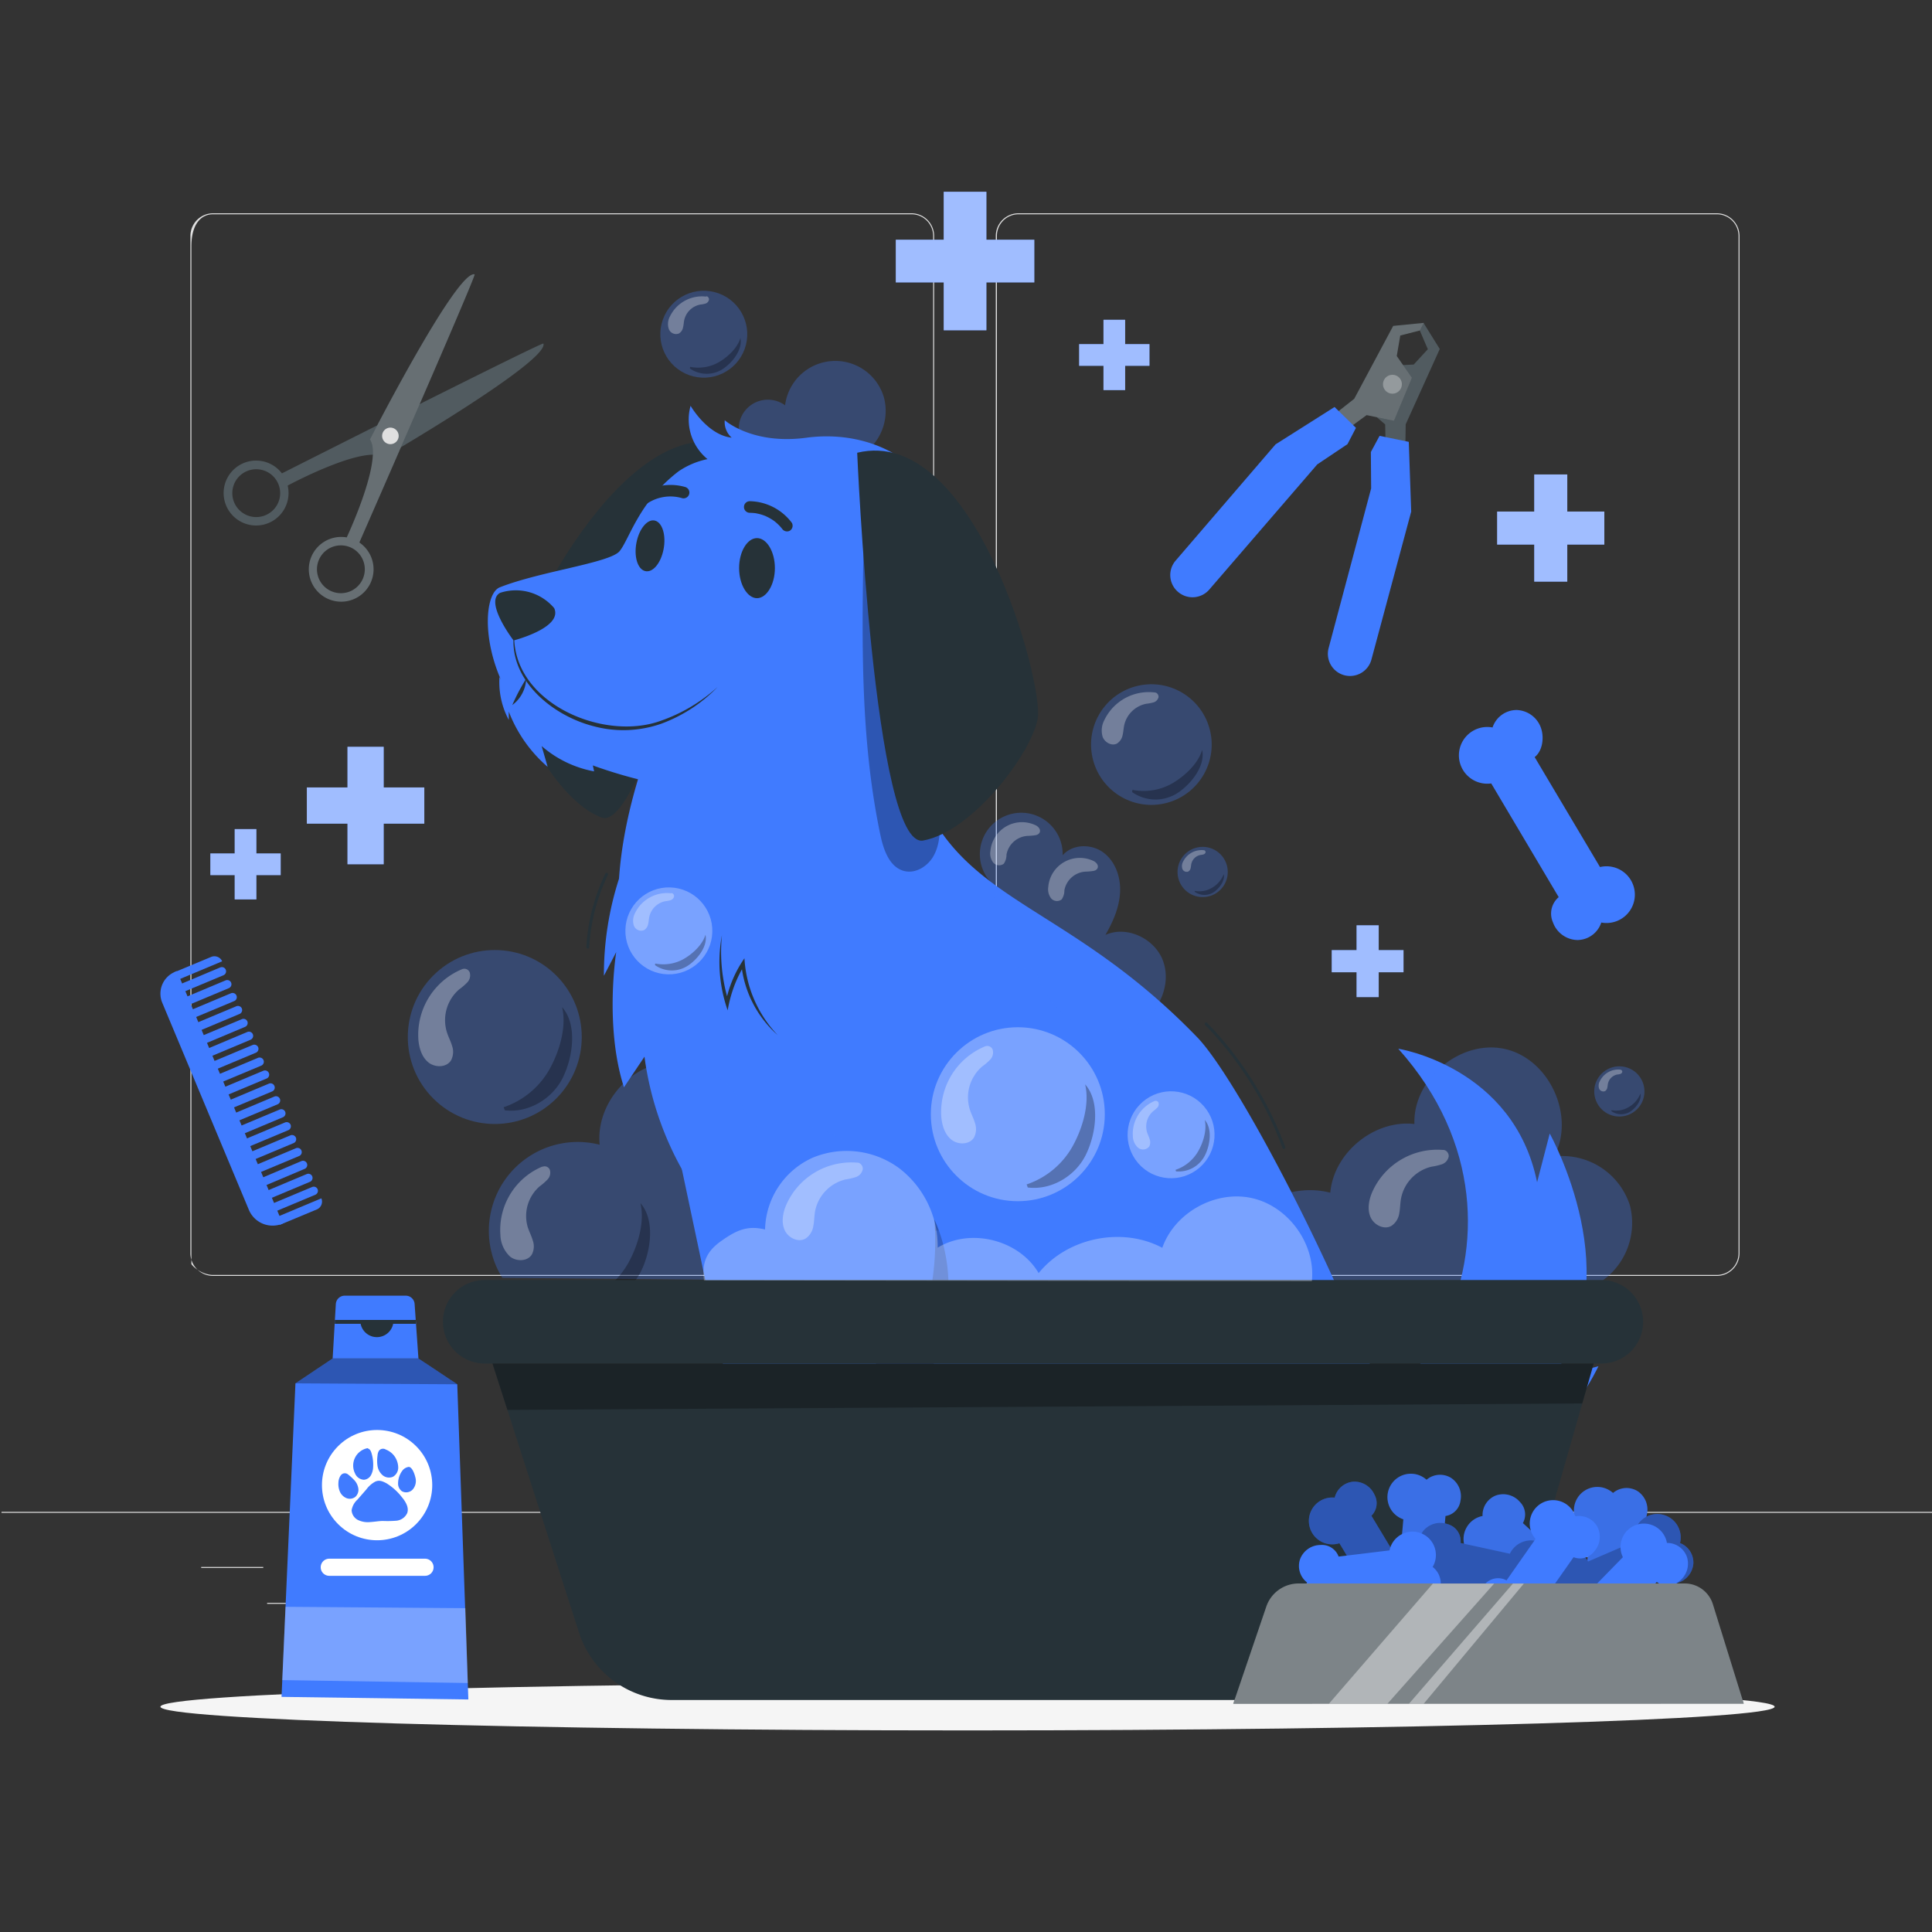 <svg xmlns="http://www.w3.org/2000/svg" viewBox="0 0 500 500"><rect x="0" y="0" width="500" height="500" fill="#333333" stroke="none"/><g id="freepik--background-complete--inject-72"><path d="M444.31,330.2H263.57a5.87,5.87,0,0,1-5.86-5.86V61.06a5.87,5.87,0,0,1,5.86-5.86H444.31a5.87,5.87,0,0,1,5.87,5.86V324.34A5.87,5.87,0,0,1,444.31,330.2ZM263.57,55.45A5.61,5.61,0,0,0,258,61.06V324.34a5.61,5.61,0,0,0,5.61,5.61H444.31a5.62,5.62,0,0,0,5.62-5.61V61.06a5.62,5.62,0,0,0-5.62-5.61Z" style="fill:#e0e0e0"></path><path d="M235.89,330.2H55.14a5.87,5.87,0,0,1-5.86-5.86V61.06a5.87,5.87,0,0,1,5.86-5.86H235.89a5.87,5.87,0,0,1,5.86,5.86V324.34A5.87,5.87,0,0,1,235.89,330.2ZM55.14,55.45c-3.09,0-5.61,2.52-5.61,8.34V327.07c0,.36,2.52,2.88,5.61,2.88H235.89a5.62,5.62,0,0,0,5.61-5.61V61.06a5.62,5.62,0,0,0-5.61-5.61Z" style="fill:#e0e0e0"></path><rect x="0.39" y="391.27" width="500" height="0.25" style="fill:#e0e0e0"></rect><rect x="52.07" y="405.53" width="16.06" height="0.25" style="fill:#e0e0e0"></rect><rect x="170.75" y="402.82" width="53.53" height="0.25" style="fill:#e0e0e0"></rect><rect x="69.13" y="414.82" width="36.25" height="0.25" style="fill:#e0e0e0"></rect><rect x="378.75" y="402.69" width="43.19" height="0.25" style="fill:#e0e0e0"></rect><rect x="430.85" y="402.69" width="6.33" height="0.25" style="fill:#e0e0e0"></rect><rect x="316.61" y="408.92" width="53.89" height="0.25" style="fill:#e0e0e0"></rect></g><g id="freepik--Shadow--inject-72"><path d="M459.27,441.7c0,3.38-93.52,6.13-208.88,6.13S41.52,445.08,41.52,441.7s93.52-6.14,208.87-6.14S459.27,438.31,459.27,441.7Z" style="fill:#f5f5f5"></path></g><g id="freepik--Bone--inject-72"><path d="M386.27,188.27a7.34,7.34,0,1,0-.34,14.48l17.46,29.43a5.58,5.58,0,0,0-1.49,6.52,6.9,6.9,0,0,0,6.32,4.58,6.56,6.56,0,0,0,6.19-4.53,7.34,7.34,0,1,0-.33-14.36l-16.91-28.45c2.07-1.61,2.51-5.13,1.61-7.61a6.9,6.9,0,0,0-6.32-4.58A6.58,6.58,0,0,0,386.27,188.27Z" style="fill:#407BFF"></path></g><g id="freepik--Shampoo--inject-72"><polygon points="72.86 439.15 76.46 358.01 86.09 351.57 108.29 351.57 118.34 358.25 121.21 439.82 72.86 439.15" style="fill:#407BFF"></polygon><circle cx="97.59" cy="384.35" r="14.27" transform="translate(-243.19 181.58) rotate(-45)" style="fill:#fff"></circle><path d="M108.29,351.57H86.09l.82-14.08a2.31,2.31,0,0,1,2.3-2.17H105a2.3,2.3,0,0,1,2.3,2.13Z" style="fill:#407BFF"></path><rect x="86.64" y="341.6" width="20.96" height="1" style="fill:#263238"></rect><path d="M93.29,342.34a4.29,4.29,0,0,0,8.52-.16Z" style="fill:#263238"></path><polygon points="76.46 358.01 118.34 358.25 108.3 351.57 86.09 351.57 76.46 358.01" style="opacity:0.3"></polygon><path d="M100,383.86c-1.23-.65-1.95-.82-2.88-.42a6.94,6.94,0,0,0-2.29,2l-2.31,2.65A4.73,4.73,0,0,0,91,390.86a3,3,0,0,0,1.68,2.53,5.9,5.9,0,0,0,3.11.52c1.06-.06,2.12-.25,3.18-.29a28.65,28.65,0,0,0,3.59-.06,3.45,3.45,0,0,0,2.81-1.94c.55-1.43-.39-3-1.37-4.16a15,15,0,0,0-4-3.6" style="fill:#407BFF"></path><path d="M107.53,382.48c-.22-1-.83-2.76-1.72-2.85a2.52,2.52,0,0,0-1.61.88,5.57,5.57,0,0,0-1.17,3.7,2.43,2.43,0,0,0,1,1.73,2.3,2.3,0,0,0,2.83-.52A3.38,3.38,0,0,0,107.53,382.48Z" style="fill:#407BFF"></path><path d="M92.74,385.23a4,4,0,0,0-1.06-2.18,14.06,14.06,0,0,0-1.57-1.44,1.31,1.31,0,0,0-1.73,0,2.18,2.18,0,0,0-.33.42,3.62,3.62,0,0,0-.47,1.73,4.9,4.9,0,0,0,.41,2.33,3.15,3.15,0,0,0,1.67,1.62,2.33,2.33,0,0,0,2.27-.3A2.46,2.46,0,0,0,92.74,385.23Z" style="fill:#407BFF"></path><path d="M95.16,374.78a4.58,4.58,0,0,0-3.26,6.58,2.63,2.63,0,0,0,2.27,1.6A2.27,2.27,0,0,0,96,381.79a4.73,4.73,0,0,0,.57-2.13,10.49,10.49,0,0,0-.44-3.65c-.15-.48-.4-1-.88-1.12" style="fill:#407BFF"></path><path d="M99.72,375.07a1.32,1.32,0,0,0-1.62.35,2.46,2.46,0,0,0-.39,1.26,9.12,9.12,0,0,0,0,2.76,4,4,0,0,0,1.34,2.37,2.58,2.58,0,0,0,2.61.39,2.72,2.72,0,0,0,1.4-2.39,5.28,5.28,0,0,0-.84-2.76,5,5,0,0,0-2.38-1.91" style="fill:#407BFF"></path><path d="M110,407.82H85.2A2.21,2.21,0,0,1,83,405.6h0a2.21,2.21,0,0,1,2.22-2.21H110a2.21,2.21,0,0,1,2.21,2.21h0A2.21,2.21,0,0,1,110,407.82Z" style="fill:#fff"></path><polygon points="121.06 435.56 73.05 434.81 73.9 415.84 120.45 416.19 121.06 435.56" style="fill:#fff;opacity:0.3"></polygon></g><g id="freepik--nail-clipper--inject-72"><polygon points="363.67 118.49 363.79 109.82 372.61 90.32 368.4 83.56 367.44 85.53 369.52 90.38 365.87 94.34 359 94.66 353 105.13 358.48 109.84 358.64 116.99 363.67 118.49" style="fill:#263238"></polygon><polygon points="363.67 118.49 363.79 109.82 372.61 90.32 368.4 83.56 367.44 85.53 369.52 90.38 365.87 94.34 359 94.66 353 105.13 358.48 109.84 358.64 116.99 363.67 118.49" style="fill:#fff;opacity:0.2"></polygon><polygon points="343.65 108.58 350.47 103.21 360.56 84.34 368.49 83.56 367.5 85.52 362.39 86.83 361.48 92.14 365.41 97.77 360.76 108.91 353.68 107.43 347.91 111.66 343.65 108.58" style="fill:#263238"></polygon><polygon points="343.65 108.58 350.47 103.21 360.56 84.34 368.49 83.56 367.5 85.52 362.39 86.83 361.48 92.14 365.41 97.77 360.76 108.91 353.68 107.43 347.91 111.66 343.65 108.58" style="fill:#fff;opacity:0.3"></polygon><path d="M362.8,99.4A2.44,2.44,0,1,1,360.37,97,2.43,2.43,0,0,1,362.8,99.4Z" style="fill:#fff;opacity:0.3"></path><path d="M345.38,105.33,330.11,115l-25.86,30.09a5.72,5.72,0,0,0,.72,8.17h0a5.73,5.73,0,0,0,8-.69l27.93-32.38,7.83-5.25,2.19-4.21Z" style="fill:#407BFF"></path><path d="M364.59,114.35l.63,18.05-10.3,38.31a5.74,5.74,0,0,1-7.16,4h0a5.74,5.74,0,0,1-3.91-7l11-41.31-.07-9.42,2.25-4.18Z" style="fill:#407BFF"></path></g><g id="freepik--Icons--inject-72"><rect x="89.93" y="193.27" width="9.37" height="30.4" style="fill:#407BFF"></rect><rect x="89.93" y="193.27" width="9.37" height="30.4" transform="translate(-113.86 303.09) rotate(-90)" style="fill:#407BFF"></rect><g style="opacity:0.5"><rect x="89.93" y="193.27" width="9.37" height="30.4" style="fill:#fff"></rect><rect x="89.93" y="193.27" width="9.37" height="30.4" transform="translate(-113.86 303.09) rotate(-90)" style="fill:#fff"></rect></g><rect x="60.74" y="214.57" width="5.61" height="18.2" style="fill:#407BFF"></rect><rect x="60.74" y="214.57" width="5.61" height="18.2" transform="translate(-160.13 287.22) rotate(-90)" style="fill:#407BFF"></rect><g style="opacity:0.5"><rect x="60.74" y="214.57" width="5.61" height="18.2" style="fill:#fff"></rect><rect x="60.74" y="214.57" width="5.61" height="18.2" transform="translate(-160.13 287.22) rotate(-90)" style="fill:#fff"></rect></g><rect x="244.23" y="49.63" width="11.05" height="35.85" style="fill:#407BFF"></rect><rect x="244.23" y="49.63" width="11.05" height="35.85" transform="translate(182.2 317.32) rotate(-90)" style="fill:#407BFF"></rect><g style="opacity:0.5"><rect x="244.23" y="49.63" width="11.05" height="35.85" style="fill:#fff"></rect><rect x="244.23" y="49.63" width="11.05" height="35.85" transform="translate(182.2 317.32) rotate(-90)" style="fill:#fff"></rect></g><rect x="397.06" y="122.79" width="8.55" height="27.74" style="fill:#407BFF"></rect><rect x="397.06" y="122.79" width="8.55" height="27.74" transform="translate(264.67 538) rotate(-90)" style="fill:#407BFF"></rect><g style="opacity:0.5"><rect x="397.06" y="122.79" width="8.55" height="27.74" style="fill:#fff"></rect><rect x="397.06" y="122.79" width="8.55" height="27.74" transform="translate(264.67 538) rotate(-90)" style="fill:#fff"></rect></g><rect x="351.08" y="239.47" width="5.73" height="18.58" style="fill:#407BFF"></rect><rect x="351.08" y="239.47" width="5.73" height="18.58" transform="translate(105.18 602.7) rotate(-90)" style="fill:#407BFF"></rect><g style="opacity:0.5"><rect x="351.08" y="239.47" width="5.73" height="18.58" style="fill:#fff"></rect><rect x="351.08" y="239.47" width="5.73" height="18.58" transform="translate(105.18 602.7) rotate(-90)" style="fill:#fff"></rect></g><rect x="285.58" y="82.76" width="5.61" height="18.2" style="fill:#407BFF"></rect><rect x="285.58" y="82.76" width="5.61" height="18.2" transform="translate(196.52 380.25) rotate(-90)" style="fill:#407BFF"></rect><g style="opacity:0.5"><rect x="285.58" y="82.76" width="5.61" height="18.2" style="fill:#fff"></rect><rect x="285.58" y="82.76" width="5.61" height="18.2" transform="translate(196.52 380.25) rotate(-90)" style="fill:#fff"></rect></g></g><g id="freepik--Comb--inject-72"><path d="M64.41,313.11,42,259.53a6.1,6.1,0,0,1,3.26-8l.53-.22,27.37,65.35h0A6.66,6.66,0,0,1,64.41,313.11Z" style="fill:#407BFF"></path><path d="M57.51,248.78l-11.62,4.87-.85-2,9.61-4a2.19,2.19,0,0,1,2.86,1.17Z" style="fill:#407BFF"></path><path d="M57.83,252.39l-10.61,4.44-.84-2L57,250.37a1.1,1.1,0,0,1,1.43.59h0A1.1,1.1,0,0,1,57.83,252.39Z" style="fill:#407BFF"></path><path d="M59.23,255.73l-10.61,4.44-.85-2,10.62-4.45a1.1,1.1,0,0,1,1.43.59h0A1.1,1.1,0,0,1,59.23,255.73Z" style="fill:#407BFF"></path><path d="M60.63,259.07,50,263.51l-.85-2,10.62-4.45a1.1,1.1,0,0,1,1.43.59h0A1.09,1.09,0,0,1,60.63,259.07Z" style="fill:#407BFF"></path><path d="M62,262.41l-10.61,4.45-.85-2,10.62-4.44a1.09,1.09,0,0,1,1.43.58h0A1.09,1.09,0,0,1,62,262.41Z" style="fill:#407BFF"></path><path d="M63.43,265.75,52.82,270.2l-.85-2,10.62-4.44a1.09,1.09,0,0,1,1.43.58h0A1.09,1.09,0,0,1,63.43,265.75Z" style="fill:#407BFF"></path><path d="M64.83,269.09l-10.61,4.45-.85-2L64,267.08a1.09,1.09,0,0,1,1.43.58h0A1.09,1.09,0,0,1,64.83,269.09Z" style="fill:#407BFF"></path><path d="M66.23,272.44l-10.61,4.44-.85-2,10.62-4.44a1.1,1.1,0,0,1,1.43.59h0A1.1,1.1,0,0,1,66.23,272.44Z" style="fill:#407BFF"></path><path d="M67.63,275.78,57,280.22l-.85-2,10.61-4.45a1.11,1.11,0,0,1,1.44.59h0A1.1,1.1,0,0,1,67.63,275.78Z" style="fill:#407BFF"></path><path d="M69,279.12l-10.61,4.44-.85-2,10.61-4.45a1.09,1.09,0,0,1,1.43.59h0A1.08,1.08,0,0,1,69,279.12Z" style="fill:#407BFF"></path><path d="M70.43,282.46,59.82,286.9l-.85-2,10.61-4.45A1.09,1.09,0,0,1,71,281h0A1.08,1.08,0,0,1,70.43,282.46Z" style="fill:#407BFF"></path><path d="M71.83,285.8l-10.61,4.45-.85-2L71,283.79a1.08,1.08,0,0,1,1.43.58h0A1.09,1.09,0,0,1,71.83,285.8Z" style="fill:#407BFF"></path><path d="M73.23,289.14l-10.61,4.45-.85-2,10.61-4.44a1.09,1.09,0,0,1,1.43.58h0A1.09,1.09,0,0,1,73.23,289.14Z" style="fill:#407BFF"></path><path d="M74.63,292.48,64,296.93l-.84-2,10.61-4.44a1.1,1.1,0,0,1,1.43.58h0A1.09,1.09,0,0,1,74.63,292.48Z" style="fill:#407BFF"></path><path d="M76,295.83l-10.62,4.44-.84-2,10.61-4.44a1.09,1.09,0,0,1,1.43.59h0A1.09,1.09,0,0,1,76,295.83Z" style="fill:#407BFF"></path><path d="M77.43,299.17l-10.62,4.44-.84-2,10.61-4.45a1.09,1.09,0,0,1,1.43.59h0A1.09,1.09,0,0,1,77.43,299.17Z" style="fill:#407BFF"></path><path d="M78.83,302.51,68.21,307l-.84-2L78,300.49a1.09,1.09,0,0,1,1.43.59h0A1.09,1.09,0,0,1,78.83,302.51Z" style="fill:#407BFF"></path><path d="M80.23,305.85,69.61,310.3l-.84-2,10.61-4.45a1.09,1.09,0,0,1,1.43.59h0A1.1,1.1,0,0,1,80.23,305.85Z" style="fill:#407BFF"></path><path d="M81.63,309.19,71,313.64l-.84-2,10.61-4.44a1.08,1.08,0,0,1,1.43.58h0A1.1,1.1,0,0,1,81.63,309.19Z" style="fill:#407BFF"></path><path d="M82,313l-9.61,4-.84-2,11.62-4.87h0A2.2,2.2,0,0,1,82,313Z" style="fill:#407BFF"></path></g><g id="freepik--Scissors--inject-72"><path d="M140.63,88.91c-.17-.51-67.67,33.6-67.67,33.6l0,0a8.4,8.4,0,1,0,1.49,3.15c2.32-1.23,19.94-10.4,25-7.38C99.46,118.31,142.16,93.43,140.63,88.91ZM69.89,132.68a6.19,6.19,0,1,1,1.48-8.62A6.18,6.18,0,0,1,69.89,132.68Z" style="fill:#263238"></path><g style="opacity:0.2"><path d="M140.63,88.91c-.17-.51-67.67,33.6-67.67,33.6l0,0a8.4,8.4,0,1,0,1.49,3.15c2.32-1.23,19.94-10.4,25-7.38C99.46,118.31,142.16,93.43,140.63,88.91ZM69.89,132.68a6.19,6.19,0,1,1,1.48-8.62A6.18,6.18,0,0,1,69.89,132.68Z" style="fill:#fff"></path></g><path d="M95.73,113.73c3.29,4.87-4.9,23-6,25.35A8.38,8.38,0,1,0,93,140.4h0S123.35,71.16,122.84,71C118.24,69.73,95.73,113.73,95.73,113.73Zm-4.21,28.36A6.19,6.19,0,1,1,83,144,6.2,6.2,0,0,1,91.52,142.09Z" style="fill:#263238"></path><path d="M95.73,113.73c3.29,4.87-4.9,23-6,25.35A8.38,8.38,0,1,0,93,140.4h0S123.35,71.16,122.84,71C118.24,69.73,95.73,113.73,95.73,113.73Zm-4.21,28.36A6.19,6.19,0,1,1,83,144,6.2,6.2,0,0,1,91.52,142.09Z" style="fill:#fff;opacity:0.3"></path><path d="M95.73,113.73c3.29,4.87-4.9,23-6,25.35A8.38,8.38,0,1,0,93,140.4h0S123.35,71.16,122.84,71C118.24,69.73,95.73,113.73,95.73,113.73Zm-4.21,28.36A6.19,6.19,0,1,1,83,144,6.2,6.2,0,0,1,91.52,142.09Z" style="fill:none"></path><path d="M102.26,114.56a2.14,2.14,0,1,1,.51-3A2.13,2.13,0,0,1,102.26,114.56Z" style="fill:#e0e0e0"></path></g><g id="freepik--Dog--inject-72"><g style="opacity:0.3"><path d="M228.77,102.89a13.1,13.1,0,0,0-25.59,2,7.55,7.55,0,1,0-7.51,13l26.64.24A13.53,13.53,0,0,0,228.77,102.89Z" style="fill:#407BFF"></path></g><g id="freepik--freepik--Dog--inject-5--inject-72"><path d="M155.66,211.57c-12-4.52-23.46-27.29-23.42-36.46s29.8-71.84,58.32-59.19C190.56,115.92,167.69,216.08,155.66,211.57Z" style="fill:#263238"></path><path d="M330.35,364.8c30.12,18.16,74.92-44.86,31.52-93.39,0,0,29.86,4.67,35.93,34.55l3.27-12.6s21.48,38.46,0,63.56l12.61-3.35s-29.19,63.3-94.89,34.06Z" style="fill:#407BFF"></path><path d="M172.35,283.29s28.08,131.11,27.12,133.44-21.46,2.48-18,15h34.7s4.2-4.24,0-14c-2.92-6.66,0-67.8,0-67.8s1.72-28.81.15-43.26C215.37,297.86,172.35,283.29,172.35,283.29Z" style="fill:#407BFF"></path><path d="M188.35,301s22.76,113.42,21.8,115.75-21.45,2.48-18,15h34.7s4.2-4.24,0-14c-2.92-6.66,0-67.8,0-67.8a43.21,43.21,0,0,0,5.46-25.54C231.31,315.57,188.35,301,188.35,301Z" style="fill:#407BFF"></path><path d="M159.48,246.4s-3.09,19.15,2,35l5.31-7.93a81.88,81.88,0,0,0,11,31.4l2.07-7.06c.44.76.87,1.49,1.34,2.22C207.55,341.78,224,431.71,224,431.71h61.29l72.13-71.19c-13.37-36-37.95-82.25-47.67-92.17-42.08-43.49-74-32.11-77.25-93.4l-49.62-13.22s-20.43,32.46-22.68,65.67a80.91,80.91,0,0,0-3.91,25.13Z" style="fill:#407BFF"></path><path d="M129.26,175.21a20.8,20.8,0,0,0,2.41,11.11v-2.17a35.83,35.83,0,0,0,10.06,14.31l-1.55-5.38a28.59,28.59,0,0,0,13.57,6.55l-.32-1.55.61.24c25.58,9,53.07,10.42,79.46-9.79,20.86-16,8.8-44.05,2.79-55.19l5.31-2.21C240.5,120.44,226,111,208.78,113.27c-14.08,1.93-21.22-4.52-21.22-4.52a5.42,5.42,0,0,0,1.8,4.52c-6.3-.69-10.64-8.25-10.64-8.25a13.26,13.26,0,0,0,4.38,13.8,20.7,20.7,0,0,0-7.46,3.14c-10.29,7.86-12.79,17.66-15.3,20.69s-20.51,5.21-31,9.35c-3.66,1.48-4.66,12.59.29,23.9Z" style="fill:#407BFF"></path><g style="opacity:0.3"><path d="M243.23,212.48a75.52,75.52,0,0,0-8.41-33l-11.32-39c-.45,25.34-.88,50.94,4.37,75.73.81,3.82,2.37,8.26,6.15,9.21,3,.75,6.16-1.28,7.64-4S243.3,215.57,243.23,212.48Z"></path></g><path d="M238.91,217.53c12.69-2.27,28.11-22.59,29.66-31.63s-16.38-76.05-46.73-68.73C221.84,117.17,226.22,219.81,238.91,217.53Z" style="fill:#263238"></path><path d="M195.91,139.26c2.5,0,4.63,3.47,4.63,7.77s-2.18,7.78-4.63,7.78-4.63-3.47-4.63-7.78S193.41,139.26,195.91,139.26Z" style="fill:#263238"></path><path d="M169.53,134.74c1.93.53,2.9,3.89,2.19,7.47s-2.8,6.08-4.77,5.58-2.94-3.84-2.22-7.43S167.6,134.21,169.53,134.74Z" style="fill:#263238"></path><path d="M132.91,165.75s-7.68-10-3.49-12.32a13,13,0,0,1,14,3.95C145.75,162.48,132.91,165.75,132.91,165.75Z" style="fill:#263238"></path><path d="M241.82,315.57a70.94,70.94,0,0,1-1.73,22.07l-3.18-4a27.25,27.25,0,0,1-10.16,18.65l-.46,14a22.54,22.54,0,0,0-10.63,21c1.11,10.6,11.27,17.19,11.27,17.19l1,15.71s2.92,7.53-1,11.47H270l11.47-65.38a59.46,59.46,0,0,0-41.27-10.16S250.92,335.89,241.82,315.57Z" style="isolation:isolate;opacity:0.3"></path><path d="M354.71,353.72l-82.92-16.08,9.46,28.69a62.7,62.7,0,0,0-19.35-4.18c-14.74-1.19-33.34,0-41.92,13.46l2.92-2a15.43,15.43,0,0,0-2.25,18l.44-2.13c5.84,19.21,35.2,24.08,58.38,24.9,0,0-32.11.41-36.81,9.31s7.41,8,21.86,8H322.9c9.34,0,8.4-5.66,8.4-5.66s29.92,5.57,34.7-27.24C367.38,390.09,362.41,372.9,354.71,353.72Z" style="fill:#407BFF"></path></g><path d="M133.15,163c-1.63,18.26,22.41,29.07,37.74,23.58a42.64,42.64,0,0,0,14.85-8.81,39.07,39.07,0,0,1-14.61,9.53,29.61,29.61,0,0,1-17.48.65c-11-2.79-22.72-12.53-20.5-25Z" style="fill:#263238"></path><path d="M136.18,175.64a8.92,8.92,0,0,1-3.6,6.83,50,50,0,0,1,3.6-6.83Z" style="fill:#263238"></path><path d="M186.84,241.94a43.69,43.69,0,0,0,1.82,17.57l-.87,0A30.38,30.38,0,0,1,192.66,248a31.39,31.39,0,0,0,8.61,19.89,28.27,28.27,0,0,1-9.42-18.42l.86.2a32.74,32.74,0,0,0-2.45,4.88,34.44,34.44,0,0,0-1.94,6.93,37.83,37.83,0,0,1-1.48-19.5Z" style="fill:#263238"></path><g style="opacity:0.3"><path d="M421.85,312.05a18.37,18.37,0,0,0-19.64-12.75c5.54-10.36-1.15-25.12-12.59-27.79s-24,7.64-23.57,19.38c-10.38-1.17-20.85,7.38-21.78,17.78-11.94-3.11-25.61,5.17-28.4,17.19a33.65,33.65,0,0,0-49.68,4.3c-7.08-10.91-22.92-15-34.39-8.88a29.31,29.31,0,0,0-37.86-29.4c-1.27-10-11.47-18.06-21.53-16.92s-18.21,11.22-17.22,21.29A23,23,0,0,0,130,330.71l281.71,2.46A18.35,18.35,0,0,0,421.85,312.05Z" style="fill:#407BFF"></path></g><g style="opacity:0.3"><path d="M165.74,311.37c1.18,4.94-.67,11.08-3.15,15.51a20.75,20.75,0,0,1-11.47,9.5l.29.76c5.86.74,11.87-2.82,14.48-8.12S169.56,315.67,165.74,311.37Z"></path></g><path d="M194.13,132.72a12.06,12.06,0,0,1,1.34.09c-.17,0-.06,0,0,0l.29.05.65.14a11.77,11.77,0,0,1,1.28.39l.28.1.12.05.6.29c.38.19.74.4,1.1.62a9.81,9.81,0,0,1,.89.64c.32.27.63.55.93.85.15.16.31.32.45.49l.24.28s.22.29.09.11a1.54,1.54,0,0,0,2,.54,1.52,1.52,0,0,0,.54-2.05,13.93,13.93,0,0,0-10.89-5.6,1.5,1.5,0,0,0,0,3Z" style="fill:#263238"></path><path d="M167.14,130.55a10.81,10.81,0,0,1,9.45-1.61,1.5,1.5,0,0,0,.79-2.89A13.77,13.77,0,0,0,165.63,128a1.54,1.54,0,0,0-.54,2,1.51,1.51,0,0,0,2,.54Z" style="fill:#263238"></path><g style="opacity:0.3"><path d="M257.65,231.73A11.33,11.33,0,0,0,268,250.48a22,22,0,0,0,10.33,14.22c5.29,2.92,12.2,3,17.21-.36s7.57-10.24,5.38-15.86-9.3-9-14.83-6.53c1.94-3.38,3.56-7,3.78-10.94s-1.16-8-4.27-10.35-8.05-2.27-10.58.69a10.72,10.72,0,1,0-16.06,9" style="fill:#407BFF"></path></g><path d="M414.44,352.88h-289a10.81,10.81,0,0,1-10.81-10.81h0a10.8,10.8,0,0,1,10.81-10.8h289a10.79,10.79,0,0,1,10.8,10.8h0A10.8,10.8,0,0,1,414.44,352.88Z" style="fill:#263238"></path><path d="M127.45,352.88l22.39,69.61a25.19,25.19,0,0,0,24,17.47H368.5a25.19,25.19,0,0,0,24.22-18.24l19.73-68.84Z" style="fill:#263238"></path><polygon points="127.45 352.88 412.45 352.88 409.49 363.22 131.31 364.88 127.45 352.88" style="isolation:isolate;opacity:0.3"></polygon><circle cx="128.05" cy="268.38" r="22.51" transform="translate(-152.27 169.15) rotate(-45)" style="fill:#407BFF;opacity:0.3"></circle><g style="opacity:0.3"><path d="M119.67,250.79a18.39,18.39,0,0,0-11.39,18.32c.2,2.19.9,4.49,2.62,5.86s4.65,1.33,5.82-.54a4.69,4.69,0,0,0,.28-3.75c-.36-1.24-1-2.4-1.37-3.63a10.52,10.52,0,0,1,3.2-11,15.1,15.1,0,0,0,2.1-1.8,2.64,2.64,0,0,0,.64-2.56,1.48,1.48,0,0,0-2.23-.72" style="fill:#fff"></path></g><g style="opacity:0.3"><path d="M145.47,260.65c1.22,5.12-.69,11.47-3.25,16.06a21.51,21.51,0,0,1-11.88,9.84l.3.79c6.07.77,12.29-2.93,15-8.41S149.43,265.1,145.47,260.65Z"></path></g><circle cx="263.41" cy="288.36" r="22.51" style="fill:#fff;opacity:0.3"></circle><g style="opacity:0.3"><path d="M255,270.77a18.4,18.4,0,0,0-11.39,18.32c.2,2.19.9,4.49,2.62,5.86s4.66,1.33,5.83-.54a4.73,4.73,0,0,0,.27-3.75c-.36-1.24-1-2.4-1.37-3.63a10.54,10.54,0,0,1,3.2-11,15.1,15.1,0,0,0,2.1-1.8,2.67,2.67,0,0,0,.65-2.56,1.49,1.49,0,0,0-2.24-.72" style="fill:#fff"></path></g><g style="opacity:0.3"><path d="M280.83,280.63c1.22,5.12-.7,11.47-3.26,16.06a21.51,21.51,0,0,1-11.88,9.84l.3.79c6.07.77,12.29-2.93,15-8.41S284.78,285.08,280.83,280.63Z"></path></g><circle cx="303.07" cy="293.7" r="11.25" transform="translate(-118.33 270.63) rotate(-40.97)" style="fill:#fff;opacity:0.3"></circle><g style="opacity:0.3"><path d="M298.88,284.91a9.2,9.2,0,0,0-5.7,9.16A4.14,4.14,0,0,0,294.5,297a2.05,2.05,0,0,0,2.91-.27,2.36,2.36,0,0,0,.13-1.88c-.17-.62-.48-1.19-.68-1.81a5.24,5.24,0,0,1,1.6-5.48,8.29,8.29,0,0,0,1.05-.9,1.31,1.31,0,0,0,.32-1.28.74.74,0,0,0-1.12-.36" style="fill:#fff"></path></g><g style="opacity:0.3"><path d="M311.78,289.84c.61,2.56-.35,5.73-1.63,8a10.75,10.75,0,0,1-5.93,4.92l.14.39a7.59,7.59,0,0,0,7.5-4.2C313.22,296.24,313.76,292.06,311.78,289.84Z"></path></g><circle cx="297.97" cy="192.7" r="15.61" transform="translate(-40.71 86.81) rotate(-15.53)" style="fill:#407BFF;opacity:0.3"></circle><g style="opacity:0.3"><path d="M299,179.23a12.73,12.73,0,0,0-13.17,7.08,5.74,5.74,0,0,0-.45,4.43c.56,1.42,2.34,2.4,3.69,1.69a3.31,3.31,0,0,0,1.46-2.17c.21-.87.24-1.77.43-2.65a7.28,7.28,0,0,1,5.71-5.48,10.76,10.76,0,0,0,1.88-.36,1.86,1.86,0,0,0,1.27-1.32c.1-.63-.47-1.35-1.09-1.21" style="fill:#fff"></path></g><g style="opacity:0.3"><path d="M311.11,194.07c-1,3.5-4.38,6.65-7.5,8.53a14.9,14.9,0,0,1-10.54,1.81L293,205a10.51,10.51,0,0,0,11.91.12C308.41,202.75,312,198.11,311.11,194.07Z"></path></g><path d="M316.88,228.91a6.5,6.5,0,1,1-2.4-8.88A6.51,6.51,0,0,1,316.88,228.91Z" style="fill:#407BFF;opacity:0.3"></path><g style="opacity:0.3"><path d="M311.67,220.05a5.33,5.33,0,0,0-5.49,2.95,2.41,2.41,0,0,0-.19,1.85,1.18,1.18,0,0,0,1.54.7,1.33,1.33,0,0,0,.61-.9c.09-.36.1-.74.18-1.1a3,3,0,0,1,2.37-2.29,4.09,4.09,0,0,0,.79-.15.76.76,0,0,0,.53-.55c0-.26-.2-.56-.46-.5" style="fill:#fff"></path></g><g style="opacity:0.3"><path d="M316.71,226.24a7,7,0,0,1-3.12,3.56,6.27,6.27,0,0,1-4.4.75l0,.24a4.37,4.37,0,0,0,5,.05C315.59,229.86,317.06,227.92,316.71,226.24Z"></path></g><circle cx="419.08" cy="282.45" r="6.5" transform="translate(-84.46 325.46) rotate(-38.86)" style="fill:#407BFF;opacity:0.3"></circle><g style="opacity:0.3"><path d="M419.51,276.84a5.3,5.3,0,0,0-5.49,3,2.38,2.38,0,0,0-.19,1.84,1.19,1.19,0,0,0,1.54.71,1.32,1.32,0,0,0,.6-.91c.09-.36.1-.74.18-1.1a3.07,3.07,0,0,1,2.38-2.29,3.45,3.45,0,0,0,.79-.15.76.76,0,0,0,.53-.55c0-.26-.2-.56-.46-.5" style="fill:#fff"></path></g><g style="opacity:0.3"><path d="M424.55,283a7,7,0,0,1-3.12,3.56,6.27,6.27,0,0,1-4.4.75l0,.24a4.37,4.37,0,0,0,5,.05C423.43,286.64,424.9,284.7,424.55,283Z"></path></g><circle cx="173.11" cy="240.91" r="11.25" transform="translate(-72.58 407.18) rotate(-88.39)" style="fill:#fff;opacity:0.3"></circle><g style="opacity:0.3"><path d="M173.85,231.2a9.19,9.19,0,0,0-9.5,5.1,4.13,4.13,0,0,0-.32,3.2,2,2,0,0,0,2.66,1.21,2.35,2.35,0,0,0,1.05-1.56c.15-.62.17-1.28.31-1.91a5.25,5.25,0,0,1,4.12-4,8,8,0,0,0,1.36-.26,1.34,1.34,0,0,0,.91-.95c.08-.46-.34-1-.79-.87" style="fill:#fff"></path></g><g style="opacity:0.3"><path d="M182.58,241.9c-.74,2.52-3.15,4.8-5.41,6.15a10.74,10.74,0,0,1-7.6,1.31l-.06.41a7.58,7.58,0,0,0,8.59.09C180.64,248.16,183.19,244.81,182.58,241.9Z"></path></g><circle cx="182.14" cy="86.5" r="11.25" transform="translate(39.13 228.64) rotate(-70.23)" style="fill:#407BFF;opacity:0.3"></circle><g style="opacity:0.3"><path d="M182.89,76.78a9.21,9.21,0,0,0-9.51,5.11,4.15,4.15,0,0,0-.32,3.19,2,2,0,0,0,2.66,1.22,2.31,2.31,0,0,0,1.05-1.56c.16-.63.18-1.28.31-1.91a5.26,5.26,0,0,1,4.12-4,7.6,7.6,0,0,0,1.36-.26,1.32,1.32,0,0,0,.92-1c.07-.45-.34-1-.79-.87" style="fill:#fff"></path></g><g style="opacity:0.3"><path d="M191.62,87.48c-.75,2.53-3.16,4.8-5.42,6.16a10.74,10.74,0,0,1-7.6,1.3l-.06.42a7.61,7.61,0,0,0,8.59.09C189.67,93.74,192.22,90.4,191.62,87.48Z"></path></g><g style="opacity:0.3"><path d="M268.23,213.68a8.21,8.21,0,0,0-11.92,6.64,3.84,3.84,0,0,0,.74,2.92,2,2,0,0,0,2.74.28,4.14,4.14,0,0,0,.69-2.35,5.91,5.91,0,0,1,5.67-4.85,13.84,13.84,0,0,0,1.82-.17c1.3-.19,1.73-1.51.26-2.47" style="fill:#fff"></path></g><g style="opacity:0.3"><path d="M283.21,222.93a8.2,8.2,0,0,0-11.92,6.63,3.9,3.9,0,0,0,.73,2.93,2,2,0,0,0,2.75.27,4.09,4.09,0,0,0,.69-2.35,5.91,5.91,0,0,1,5.67-4.84,13.69,13.69,0,0,0,1.81-.17c1.31-.19,1.74-1.51.27-2.47" style="fill:#fff"></path></g><g style="opacity:0.3"><path d="M140.5,301.85a17.77,17.77,0,0,0-11,17.69A8,8,0,0,0,132,325.2c1.67,1.33,4.5,1.28,5.63-.52a4.51,4.51,0,0,0,.26-3.62c-.34-1.2-.94-2.32-1.32-3.51A10.16,10.16,0,0,1,139.69,307a14.11,14.11,0,0,0,2-1.74,2.55,2.55,0,0,0,.62-2.47,1.44,1.44,0,0,0-2.16-.7" style="fill:#fff"></path></g><g style="opacity:0.3"><path d="M222,300.91a18.4,18.4,0,0,0-18.56,11c-.84,2-1.27,4.41-.38,6.42s3.52,3.32,5.42,2.21a4.73,4.73,0,0,0,2-3.21c.26-1.27.24-2.58.46-3.85a10.51,10.51,0,0,1,7.9-8.24,16.19,16.19,0,0,0,2.69-.63,2.67,2.67,0,0,0,1.75-2c.11-.92-.76-1.92-1.65-1.68" style="fill:#fff"></path></g><g style="opacity:0.3"><path d="M373.64,297.62a18.41,18.41,0,0,0-18.56,11c-.83,2-1.27,4.4-.37,6.41s3.51,3.33,5.41,2.21a4.68,4.68,0,0,0,2-3.2c.25-1.27.23-2.58.46-3.85a10.5,10.5,0,0,1,7.89-8.25,16.3,16.3,0,0,0,2.7-.63,2.67,2.67,0,0,0,1.75-2c.11-.91-.76-1.91-1.65-1.67" style="fill:#fff"></path></g><g style="opacity:0.3"><path d="M324,310.07c-9.44-2.11-20,3.74-23.2,12.86-10.41-5.54-24.58-2.64-32,6.55-5.06-8.62-17.58-11.78-26.13-6.59a25.49,25.49,0,0,0-9.9-20.51,22.93,22.93,0,0,0-22.4-2.79A20.86,20.86,0,0,0,198,318.19c-4.65-1.13-7.48.24-11.38,3s-5,5.75-4.43,10.17l157.32.2C340.52,322,333.46,312.17,324,310.07Z" style="fill:#fff"></path></g><path d="M332.28,297.37a.38.38,0,0,1-.35-.25,90.8,90.8,0,0,0-20.06-31.87.39.39,0,0,1,0-.54.38.38,0,0,1,.53,0,91.64,91.64,0,0,1,20.22,32.14.37.37,0,0,1-.22.48A.31.31,0,0,1,332.28,297.37Z" style="fill:#263238"></path><path d="M152.09,245.5h0a.38.38,0,0,1-.35-.4,50.61,50.61,0,0,1,4.91-19,.38.38,0,0,1,.5-.17.37.37,0,0,1,.18.5,49.52,49.52,0,0,0-4.84,18.76A.37.37,0,0,1,152.09,245.5Z" style="fill:#263238"></path></g><g id="freepik--Food--inject-72"><path d="M407.9,414.43a6.05,6.05,0,1,0-4-11.26l-9.78-9a4.59,4.59,0,0,0-.77-5.47,5.7,5.7,0,0,0-6.22-1.67,5.43,5.43,0,0,0-3.44,5.31,6.06,6.06,0,1,0,4.49,11l9.58,8.81a4.55,4.55,0,0,0,.48,5.92,5.69,5.69,0,0,0,6.22,1.67A5.41,5.41,0,0,0,407.9,414.43Z" style="fill:#407BFF"></path><path d="M407.9,414.43a6.05,6.05,0,1,0-4-11.26l-9.78-9a4.59,4.59,0,0,0-.77-5.47,5.7,5.7,0,0,0-6.22-1.67,5.43,5.43,0,0,0-3.44,5.31,6.06,6.06,0,1,0,4.49,11l9.58,8.81a4.55,4.55,0,0,0,.48,5.92,5.69,5.69,0,0,0,6.22,1.67A5.41,5.41,0,0,0,407.9,414.43Z" style="opacity:0.1"></path><path d="M366.41,415.57a6.05,6.05,0,1,0,6.5-10l1.18-13.23a4.59,4.59,0,0,0,3.87-3.93,5.69,5.69,0,0,0-2.46-5.95,5.41,5.41,0,0,0-6.31.5,6.06,6.06,0,1,0-6,10.24l-1.15,13a4.56,4.56,0,0,0-4.41,4,5.69,5.69,0,0,0,2.46,6A5.41,5.41,0,0,0,366.41,415.57Z" style="fill:#407BFF"></path><path d="M366.41,415.57a6.05,6.05,0,1,0,6.5-10l1.18-13.23a4.59,4.59,0,0,0,3.87-3.93,5.69,5.69,0,0,0-2.46-5.95,5.41,5.41,0,0,0-6.31.5,6.06,6.06,0,1,0-6,10.24l-1.15,13a4.56,4.56,0,0,0-4.41,4,5.69,5.69,0,0,0,2.46,6A5.41,5.41,0,0,0,366.41,415.57Z" style="opacity:0.1"></path><path d="M414.67,419.06a6.07,6.07,0,0,0,9.84-6.33,6.19,6.19,0,0,0-3.33-3.69l1.18-13.23a4.58,4.58,0,0,0,3.86-3.93,5.7,5.7,0,0,0-2.46-6,5.43,5.43,0,0,0-6.31.5,6.06,6.06,0,1,0-6,10.24l-1.16,13a4.56,4.56,0,0,0-4.41,4,5.69,5.69,0,0,0,2.46,5.95A5.4,5.4,0,0,0,414.67,419.06Z" style="fill:#407BFF"></path><path d="M414.67,419.06a6.07,6.07,0,0,0,9.84-6.33,6.19,6.19,0,0,0-3.33-3.69l1.18-13.23a4.58,4.58,0,0,0,3.86-3.93,5.7,5.7,0,0,0-2.46-6,5.43,5.43,0,0,0-6.31.5,6.06,6.06,0,1,0-6,10.24l-1.16,13a4.56,4.56,0,0,0-4.41,4,5.69,5.69,0,0,0,2.46,5.95A5.4,5.4,0,0,0,414.67,419.06Z" style="opacity:0.1"></path><path d="M362.44,415.57a6.07,6.07,0,0,0,4.2-10.92,6.17,6.17,0,0,0-4.87-1l-6.85-11.37a4.59,4.59,0,0,0,.79-5.46,5.69,5.69,0,0,0-5.49-3.36,5.43,5.43,0,0,0-4.8,4.13,6.06,6.06,0,1,0,1.22,11.8l6.72,11.15a4.54,4.54,0,0,0-1.21,5.81,5.67,5.67,0,0,0,5.49,3.35A5.4,5.4,0,0,0,362.44,415.57Z" style="fill:#407BFF"></path><path d="M362.44,415.57a6.07,6.07,0,0,0,4.2-10.92,6.17,6.17,0,0,0-4.87-1l-6.85-11.37a4.59,4.59,0,0,0,.79-5.46,5.69,5.69,0,0,0-5.49-3.36,5.43,5.43,0,0,0-4.8,4.13,6.06,6.06,0,1,0,1.22,11.8l6.72,11.15a4.54,4.54,0,0,0-1.21,5.81,5.67,5.67,0,0,0,5.49,3.35A5.4,5.4,0,0,0,362.44,415.57Z" style="opacity:0.3"></path><path d="M368.09,402.45a6.05,6.05,0,1,0,9.13,7.71l13,2.84a4.58,4.58,0,0,0,3.42,4.33,5.68,5.68,0,0,0,6.21-1.69,5.41,5.41,0,0,0,.3-6.32,6.06,6.06,0,1,0-9.4-7.22L378,399.32a4.57,4.57,0,0,0-3.39-4.88,5.69,5.69,0,0,0-6.22,1.69A5.41,5.41,0,0,0,368.09,402.45Z" style="fill:#407BFF"></path><path d="M368.09,402.45a6.05,6.05,0,1,0,9.13,7.71l13,2.84a4.58,4.58,0,0,0,3.42,4.33,5.68,5.68,0,0,0,6.21-1.69,5.41,5.41,0,0,0,.3-6.32,6.06,6.06,0,1,0-9.4-7.22L378,399.32a4.57,4.57,0,0,0-3.39-4.88,5.69,5.69,0,0,0-6.22,1.69A5.41,5.41,0,0,0,368.09,402.45Z" style="opacity:0.3"></path><path d="M404.77,412.42a6.05,6.05,0,1,0,11.91.95l12.19-5.25a4.58,4.58,0,0,0,5.3,1.53,5.71,5.71,0,0,0,4.07-5,5.41,5.41,0,0,0-3.45-5.31,6.06,6.06,0,1,0-11.85-.38L411,404.11a4.56,4.56,0,0,0-5.6-2,5.7,5.7,0,0,0-4.07,5A5.4,5.4,0,0,0,404.77,412.42Z" style="fill:#407BFF"></path><path d="M404.77,412.42a6.05,6.05,0,1,0,11.91.95l12.19-5.25a4.58,4.58,0,0,0,5.3,1.53,5.71,5.71,0,0,0,4.07-5,5.41,5.41,0,0,0-3.45-5.31,6.06,6.06,0,1,0-11.85-.38L411,404.11a4.56,4.56,0,0,0-5.6-2,5.7,5.7,0,0,0-4.07,5A5.4,5.4,0,0,0,404.77,412.42Z" style="opacity:0.3"></path><path d="M370.77,405.52a6.06,6.06,0,1,0-11.16-4.28l-13.18,1.6a4.58,4.58,0,0,0-4.65-3,5.67,5.67,0,0,0-5.31,3.64,5.4,5.4,0,0,0,1.8,6.06,6.06,6.06,0,1,0,11.25,3.72l12.93-1.56a4.56,4.56,0,0,0,4.81,3.49,5.7,5.7,0,0,0,5.31-3.65A5.4,5.4,0,0,0,370.77,405.52Z" style="fill:#407BFF"></path><path d="M431.4,399.31A6.05,6.05,0,1,0,420,403l-9.28,9.49a4.59,4.59,0,0,0-5.48.6,5.71,5.71,0,0,0-1.87,6.17,5.43,5.43,0,0,0,5.21,3.6,6.05,6.05,0,1,0,11.1-4.14l9.1-9.31a4.57,4.57,0,0,0,5.94-.29,5.71,5.71,0,0,0,1.86-6.17A5.41,5.41,0,0,0,431.4,399.31Z" style="fill:#407BFF"></path><path d="M388.93,419.3a6.06,6.06,0,1,0,10.66-5.41L407.24,403a4.58,4.58,0,0,0,5.31-1.46,5.67,5.67,0,0,0,.86-6.39,5.43,5.43,0,0,0-5.71-2.73,6.05,6.05,0,1,0-10.3,5.86L389.89,409a4.56,4.56,0,0,0-5.81,1.23,5.69,5.69,0,0,0-.85,6.39A5.4,5.4,0,0,0,388.93,419.3Z" style="fill:#407BFF"></path><path d="M319.16,440.93l8.55-25.13a8.84,8.84,0,0,1,8.35-6H436a7.64,7.64,0,0,1,7.29,5.36l8,25.75Z" style="fill:#263238"></path><path d="M319.16,440.93l8.55-25.13a8.84,8.84,0,0,1,8.35-6H436a7.64,7.64,0,0,1,7.29,5.36l8,25.75Z" style="fill:#fff;opacity:0.4"></path><polygon points="370.83 409.82 343.92 440.93 359.07 440.93 386.69 409.82 370.83 409.82" style="fill:#fff;opacity:0.4"></polygon><polygon points="391.55 409.82 364.64 440.93 368.45 440.93 394.38 409.82 391.55 409.82" style="fill:#fff;opacity:0.4"></polygon></g></svg>
